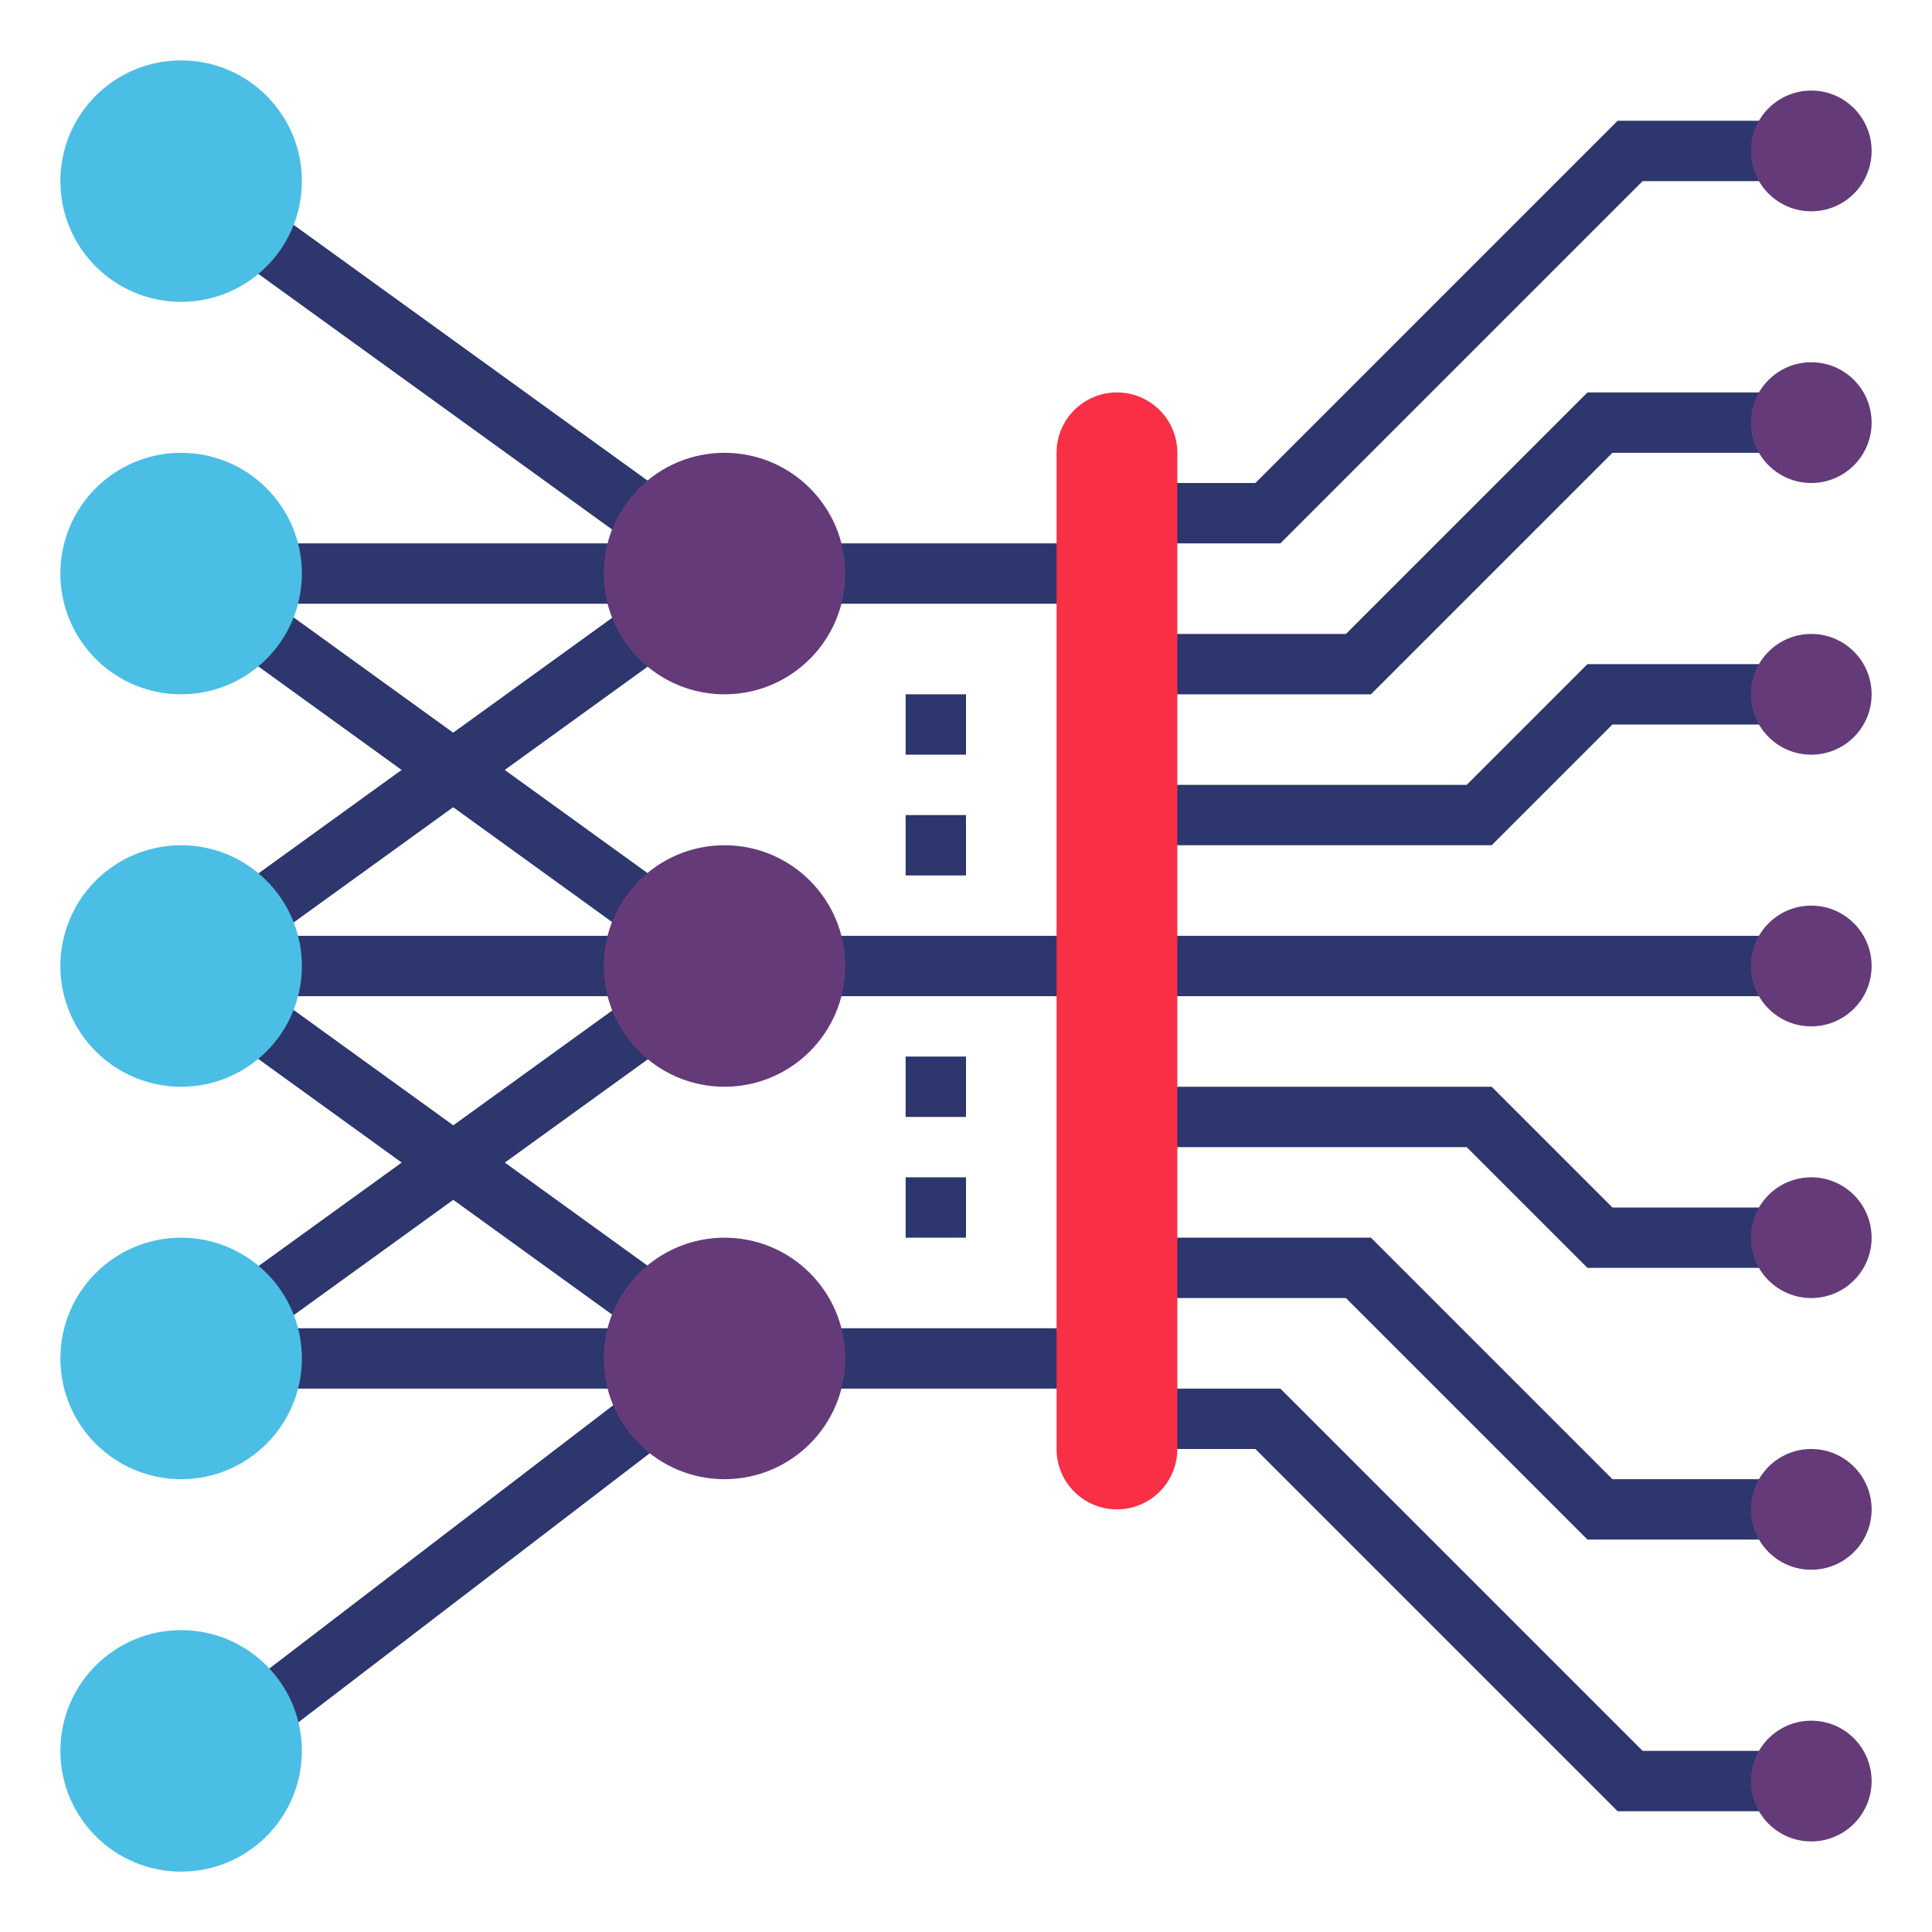 <svg id="Layer_1_1_" enable-background="new 0 0 64 64" height="512" viewBox="0 0 64 64" width="512" xmlns="http://www.w3.org/2000/svg"><g fill="#2d366d"><path d="m59 42h-6.414l-4-4h-10.586v-2h11.414l4 4h5.586z"/><path d="m59 51h-6.414l-8-8h-6.586v-2h7.414l8 8h5.586z"/><path d="m59 60h-5.414l-12-12h-3.586v-2h4.414l12 12h4.586z"/><path d="m49.414 28h-11.414v-2h10.586l4-4h6.414v2h-5.586z"/><path d="m45.414 23h-7.414v-2h6.586l8-8h6.414v2h-5.586z"/><path d="m42.414 18h-4.414v-2h3.586l12-12h5.414v2h-4.586z"/><path d="m38 31h21v2h-21z"/><path d="m6 18h18v2h-18z"/><path d="m14 1.398h2v22.204h-2z" transform="matrix(.586 -.811 .811 .586 -3.916 17.342)"/><path d="m14 14.398h2v22.204h-2z" transform="matrix(.586 -.811 .811 .586 -14.455 22.73)"/><path d="m3.898 37.5h22.204v2h-22.204z" transform="matrix(.811 -.586 .586 .811 -19.703 16.073)"/><path d="m14 27.398h2v22.204h-2z" transform="matrix(.586 -.811 .811 .586 -24.994 28.119)"/><path d="m6 44h18v2h-18z"/><path d="m6 31h18v2h-18z"/><path d="m4.8 50.5h21.401v1.999h-21.401z" transform="matrix(.794 -.608 .608 .794 -28.103 20.016)"/><path d="m3.898 24.5h22.204v2h-22.204z" transform="matrix(.811 -.586 .586 .811 -12.091 13.611)"/></g><circle cx="60" cy="32" fill="#643b78" r="2"/><circle cx="60" cy="41" fill="#643b78" r="2"/><circle cx="60" cy="50" fill="#643b78" r="2"/><circle cx="60" cy="59" fill="#643b78" r="2"/><circle cx="60" cy="23" fill="#643b78" r="2"/><circle cx="60" cy="14" fill="#643b78" r="2"/><circle cx="60" cy="5" fill="#643b78" r="2"/><circle cx="6" cy="6" fill="#4bbee5" r="4"/><circle cx="6" cy="19" fill="#4bbee5" r="4"/><circle cx="6" cy="32" fill="#4bbee5" r="4"/><circle cx="6" cy="45" fill="#4bbee5" r="4"/><circle cx="6" cy="58" fill="#4bbee5" r="4"/><path d="m27 18h9v2h-9z" fill="#2d366d"/><path d="m27 31h9v2h-9z" fill="#2d366d"/><path d="m27 44h9v2h-9z" fill="#2d366d"/><path d="m37 50c-1.105 0-2-.895-2-2v-33c0-1.105.895-2 2-2 1.105 0 2 .895 2 2v33c0 1.105-.895 2-2 2z" fill="#f82f45"/><circle cx="24" cy="19" fill="#643b78" r="4"/><circle cx="24" cy="32" fill="#643b78" r="4"/><circle cx="24" cy="45" fill="#643b78" r="4"/><path d="m30 23h2v2h-2z" fill="#2d366d"/><path d="m30 27h2v2h-2z" fill="#2d366d"/><path d="m30 35h2v2h-2z" fill="#2d366d"/><path d="m30 39h2v2h-2z" fill="#2d366d"/></svg>